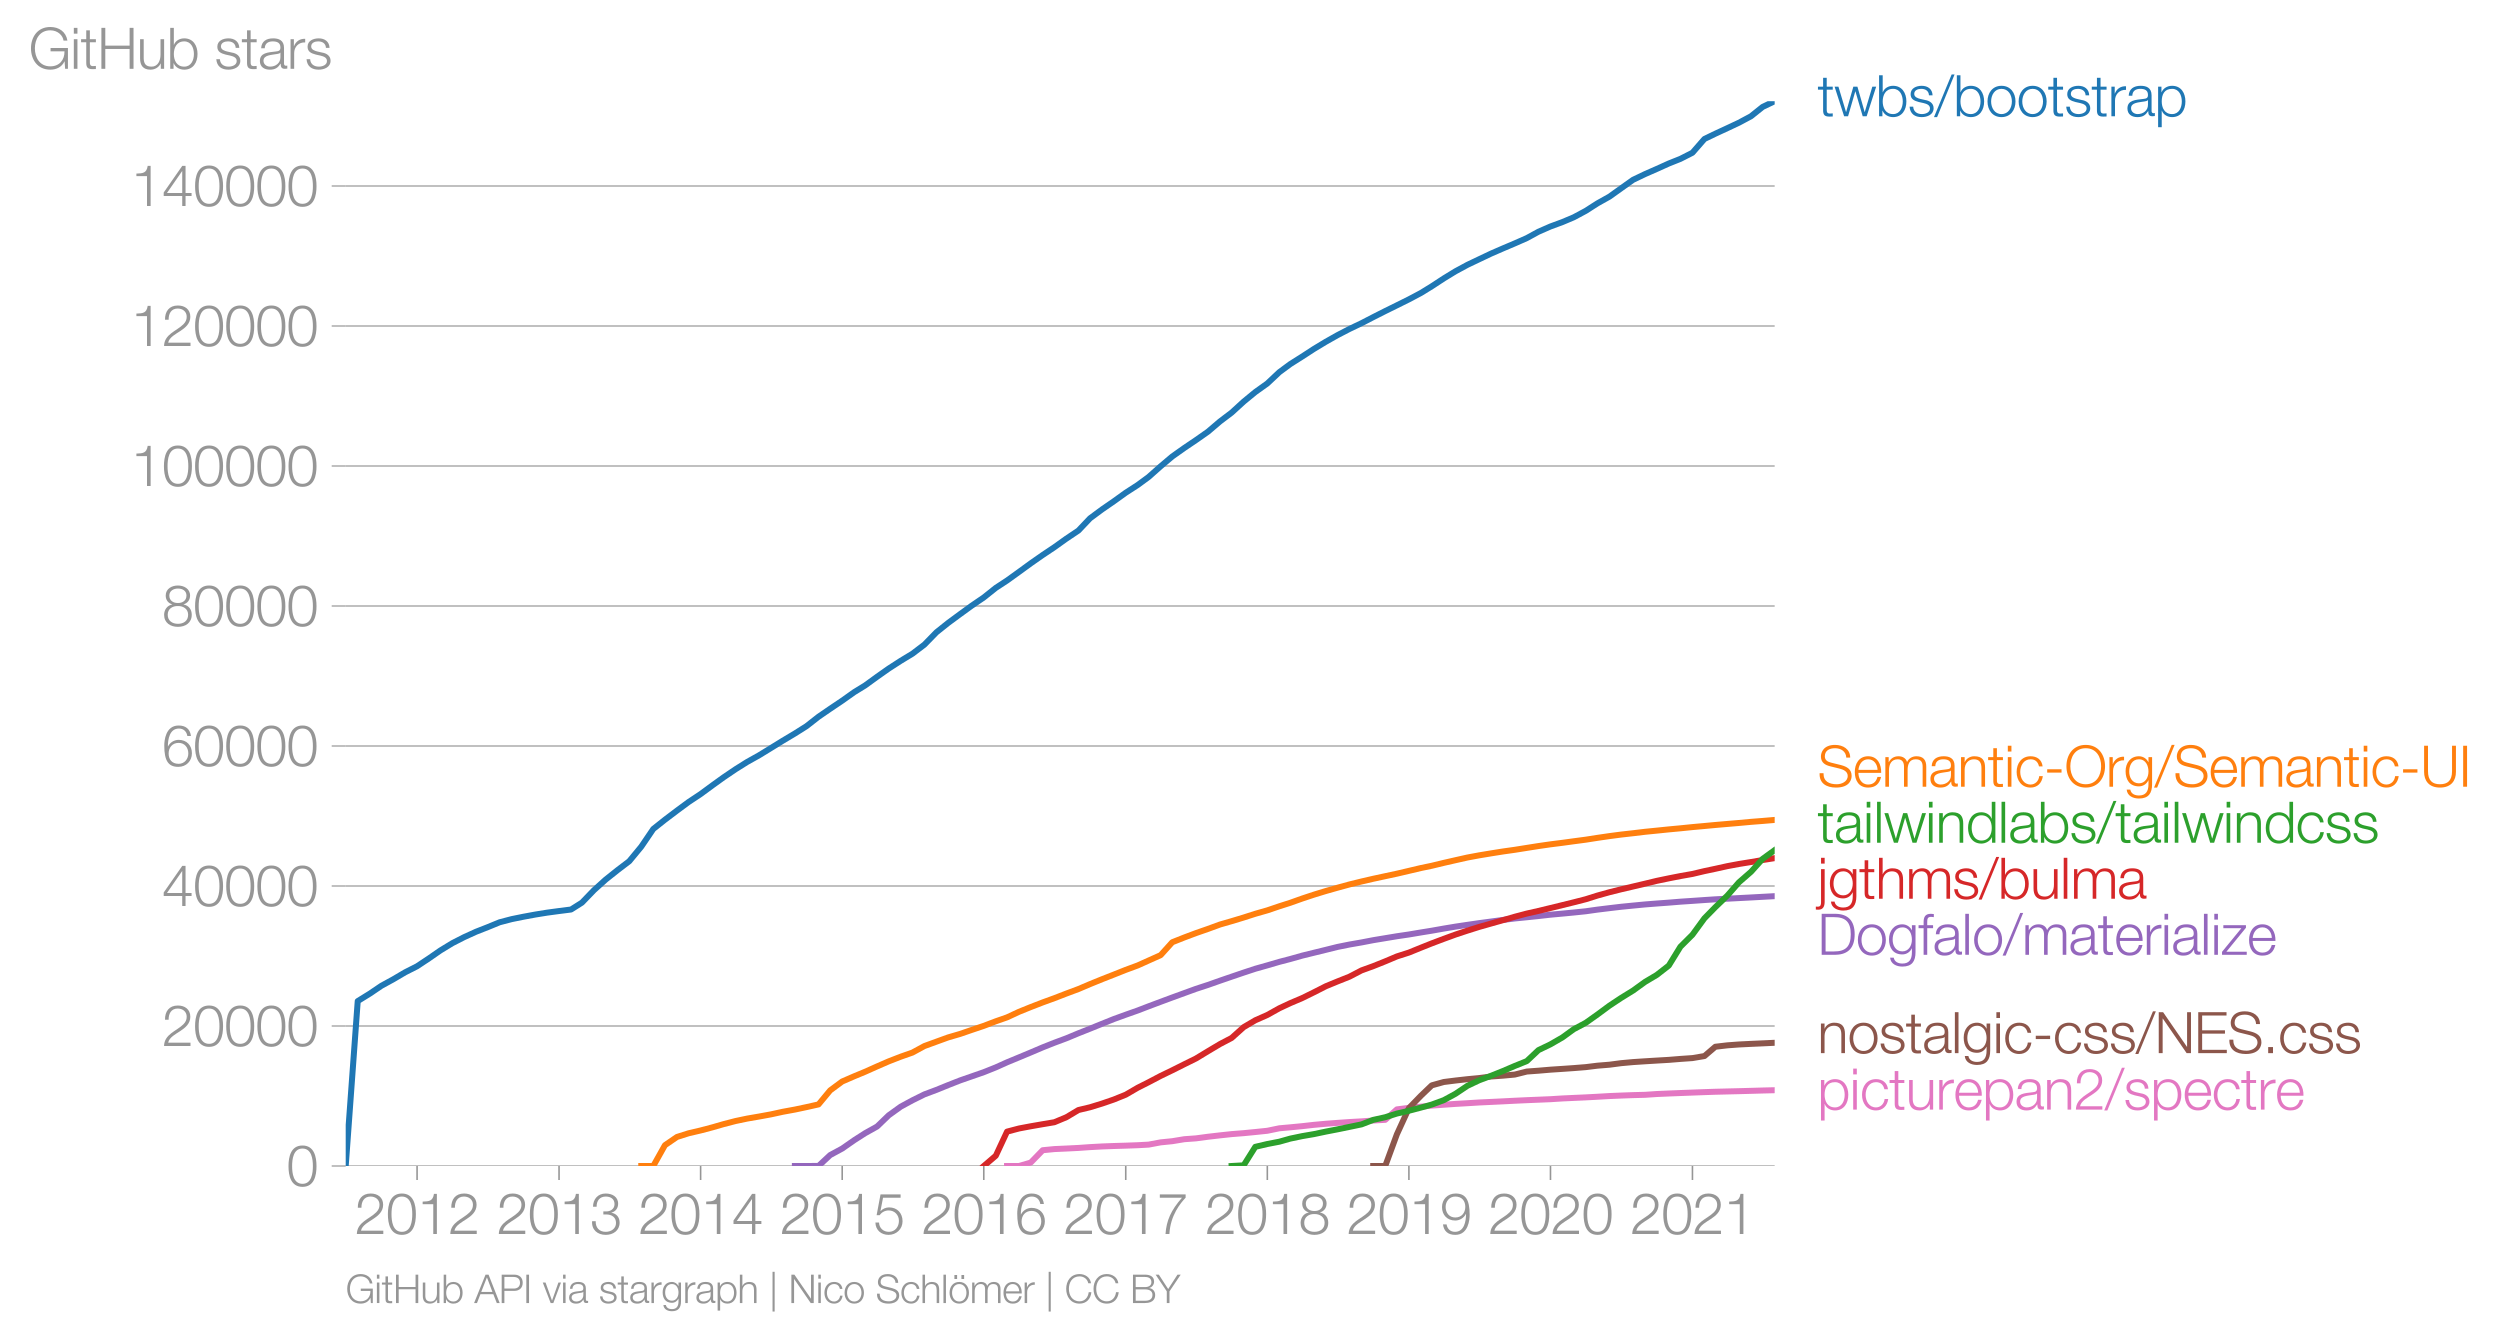 <svg xmlns:xlink="http://www.w3.org/1999/xlink" width="833.045" height="446.568" viewBox="0 0 624.784 334.926" xmlns="http://www.w3.org/2000/svg"><defs><style>*{stroke-linejoin:round;stroke-linecap:butt}</style></defs><g id="figure_1"><path d="M0 334.926h624.784V0H0v334.926z" style="fill:none" id="patch_1"/><g id="axes_1"><path d="M86.396 291.4h357.12V25.286H86.396V291.4z" style="fill:none" id="patch_2"/><g id="matplotlib.axis_1"><g id="xtick_1"><g id="line2d_1"><defs><path id="mfe55d48322" d="M0 0v3.5" style="stroke:#969696;stroke-width:.4"/></defs><use xlink:href="#mfe55d48322" x="104.233" y="291.399" style="fill:#969696;stroke:#969696;stroke-width:.4"/></g><g style="fill:#969696" transform="matrix(.14 0 0 -.14 88.667 308.396)" id="text_1"><defs><path id="HelveticaNeue-Light-32" d="M3181 371H691c109 602 909 999 1344 1293 583 378 1127 845 1127 1594 0 832-608 1260-1389 1260-973 0-1453-665-1434-1587h403c-12 659 276 1248 1012 1248 544 0 1004-333 1004-915 0-358-128-595-371-845C1626 1658 262 1331 230 0h2951v371z" transform="scale(.016)"/><path id="HelveticaNeue-Light-30" d="M1779 4179c1024 0 1159-1190 1159-1965 0-780-135-1971-1159-1971S621 1434 621 2214c0 775 134 1965 1158 1965zm0 339C474 4518 218 3258 218 2208 218 1165 474-96 1779-96c1306 0 1562 1261 1562 2310 0 1044-256 2304-1562 2304z" transform="scale(.016)"/><path id="HelveticaNeue-Light-31" d="M621 3328h1184V0h403v4480h-326c-122-826-557-838-1261-864v-288z" transform="scale(.016)"/></defs><use xlink:href="#HelveticaNeue-Light-32"/><use xlink:href="#HelveticaNeue-Light-30" x="55.6"/><use xlink:href="#HelveticaNeue-Light-31" x="111.2"/><use xlink:href="#HelveticaNeue-Light-32" x="166.8"/></g></g><g id="xtick_2"><use xlink:href="#mfe55d48322" x="139.712" y="291.399" style="fill:#969696;stroke:#969696;stroke-width:.4" id="line2d_2"/><g style="fill:#969696" transform="matrix(.14 0 0 -.14 124.146 308.396)" id="text_2"><defs><path id="HelveticaNeue-Light-33" d="M211 1427C147 467 813-96 1741-96c825 0 1542 486 1542 1363 0 589-339 1011-921 1107v13c480 115 755 506 755 992 0 794-685 1139-1389 1139-870 0-1408-627-1414-1472h403c-13 666 345 1133 1017 1133 538 0 980-256 980-845 0-563-493-819-909-812h-339v-340h339c595 0 1075-313 1075-947 0-640-557-992-1146-992-723 0-1145 474-1120 1184H211z" transform="scale(.016)"/></defs><use xlink:href="#HelveticaNeue-Light-32"/><use xlink:href="#HelveticaNeue-Light-30" x="55.6"/><use xlink:href="#HelveticaNeue-Light-31" x="111.2"/><use xlink:href="#HelveticaNeue-Light-33" x="166.8"/></g></g><g id="xtick_3"><use xlink:href="#mfe55d48322" x="175.095" y="291.399" style="fill:#969696;stroke:#969696;stroke-width:.4" id="line2d_3"/><g style="fill:#969696" transform="matrix(.14 0 0 -.14 159.528 308.396)" id="text_3"><defs><path id="HelveticaNeue-Light-34" d="M192 1114h2067V0h371v1114h672v339h-672v3027h-364L192 1504v-390zm365 339 1689 2438h13V1453H557z" transform="scale(.016)"/></defs><use xlink:href="#HelveticaNeue-Light-32"/><use xlink:href="#HelveticaNeue-Light-30" x="55.6"/><use xlink:href="#HelveticaNeue-Light-31" x="111.2"/><use xlink:href="#HelveticaNeue-Light-34" x="166.8"/></g></g><g id="xtick_4"><use xlink:href="#mfe55d48322" x="210.477" y="291.399" style="fill:#969696;stroke:#969696;stroke-width:.4" id="line2d_4"/><g style="fill:#969696" transform="matrix(.14 0 0 -.14 194.91 308.396)" id="text_4"><defs><path id="HelveticaNeue-Light-35" d="M230 1280C250 429 870-96 1702-96c858 0 1556 640 1556 1517 0 902-583 1549-1504 1549-346 0-724-154-948-416l-12 12 288 1485h1958v371H800L365 2099h345c218 339 602 531 999 531 665 0 1145-505 1145-1164 0-653-428-1223-1120-1223-614 0-1081 416-1100 1037H230z" transform="scale(.016)"/></defs><use xlink:href="#HelveticaNeue-Light-32"/><use xlink:href="#HelveticaNeue-Light-30" x="55.6"/><use xlink:href="#HelveticaNeue-Light-31" x="111.2"/><use xlink:href="#HelveticaNeue-Light-35" x="166.8"/></g></g><g id="xtick_5"><use xlink:href="#mfe55d48322" x="245.859" y="291.399" style="fill:#969696;stroke:#969696;stroke-width:.4" id="line2d_5"/><g style="fill:#969696" transform="matrix(.14 0 0 -.14 230.293 308.396)" id="text_5"><defs><path id="HelveticaNeue-Light-36" d="M1856 2579c685 0 1082-531 1082-1184 0-621-436-1152-1076-1152-780 0-1120 519-1120 1152 0 659 410 1184 1114 1184zm1376 768c-96 781-589 1171-1376 1171-1466 0-1600-1702-1600-2233C256 538 736-96 1824-96c883 0 1517 646 1517 1517 0 877-583 1497-1479 1497-505 0-979-300-1190-742h-13c0 813 192 2003 1235 2003 519 0 864-339 935-832h403z" transform="scale(.016)"/></defs><use xlink:href="#HelveticaNeue-Light-32"/><use xlink:href="#HelveticaNeue-Light-30" x="55.6"/><use xlink:href="#HelveticaNeue-Light-31" x="111.2"/><use xlink:href="#HelveticaNeue-Light-36" x="166.8"/></g></g><g id="xtick_6"><use xlink:href="#mfe55d48322" x="281.339" y="291.399" style="fill:#969696;stroke:#969696;stroke-width:.4" id="line2d_6"/><g style="fill:#969696" transform="matrix(.14 0 0 -.14 265.773 308.396)" id="text_6"><defs><path id="HelveticaNeue-Light-37" d="M326 4051h2477C1562 2637 1069 1517 960 0h435c103 2086 1255 3469 1811 4051v371H326v-371z" transform="scale(.016)"/></defs><use xlink:href="#HelveticaNeue-Light-32"/><use xlink:href="#HelveticaNeue-Light-30" x="55.6"/><use xlink:href="#HelveticaNeue-Light-31" x="111.2"/><use xlink:href="#HelveticaNeue-Light-37" x="166.8"/></g></g><g id="xtick_7"><use xlink:href="#mfe55d48322" x="316.721" y="291.399" style="fill:#969696;stroke:#969696;stroke-width:.4" id="line2d_7"/><g style="fill:#969696" transform="matrix(.14 0 0 -.14 301.155 308.396)" id="text_7"><defs><path id="HelveticaNeue-Light-38" d="M1779 243c-627 0-1139 339-1139 1011 0 660 525 986 1139 973 602 13 1139-326 1139-973 0-684-512-1011-1139-1011zm1357 3155c0 768-698 1120-1363 1120-659 0-1357-352-1357-1120 0-492 262-844 730-985v-13c-551-102-896-563-909-1146C237 352 941-96 1779-96c839 0 1543 448 1543 1350 0 602-340 1031-916 1146v13c455 134 730 499 730 985zm-1357-832c-473-12-960 231-960 832 0 512 467 781 960 781 538 0 954-269 954-781 0-576-461-844-954-832z" transform="scale(.016)"/></defs><use xlink:href="#HelveticaNeue-Light-32"/><use xlink:href="#HelveticaNeue-Light-30" x="55.6"/><use xlink:href="#HelveticaNeue-Light-31" x="111.2"/><use xlink:href="#HelveticaNeue-Light-38" x="166.8"/></g></g><g id="xtick_8"><use xlink:href="#mfe55d48322" x="352.104" y="291.399" style="fill:#969696;stroke:#969696;stroke-width:.4" id="line2d_8"/><g style="fill:#969696" transform="matrix(.14 0 0 -.14 336.537 308.396)" id="text_8"><defs><path id="HelveticaNeue-Light-39" d="M1702 1843c-684 0-1081 531-1081 1184 0 621 435 1152 1075 1152 781 0 1120-518 1120-1152 0-659-410-1184-1114-1184zM326 1075C422 294 915-96 1702-96c1466 0 1600 1702 1600 2234 0 1747-480 2380-1568 2380-883 0-1516-646-1516-1516 0-877 582-1498 1478-1498 506 0 979 301 1190 742h13c0-812-192-2003-1235-2003-518 0-864 339-934 832H326z" transform="scale(.016)"/></defs><use xlink:href="#HelveticaNeue-Light-32"/><use xlink:href="#HelveticaNeue-Light-30" x="55.6"/><use xlink:href="#HelveticaNeue-Light-31" x="111.2"/><use xlink:href="#HelveticaNeue-Light-39" x="166.8"/></g></g><g id="xtick_9"><use xlink:href="#mfe55d48322" x="387.486" y="291.399" style="fill:#969696;stroke:#969696;stroke-width:.4" id="line2d_9"/><g style="fill:#969696" transform="matrix(.14 0 0 -.14 371.92 308.396)" id="text_9"><use xlink:href="#HelveticaNeue-Light-32"/><use xlink:href="#HelveticaNeue-Light-30" x="55.6"/><use xlink:href="#HelveticaNeue-Light-32" x="111.2"/><use xlink:href="#HelveticaNeue-Light-30" x="166.8"/></g></g><g id="xtick_10"><use xlink:href="#mfe55d48322" x="422.965" y="291.399" style="fill:#969696;stroke:#969696;stroke-width:.4" id="line2d_10"/><g style="fill:#969696" transform="matrix(.14 0 0 -.14 407.4 308.396)" id="text_10"><use xlink:href="#HelveticaNeue-Light-32"/><use xlink:href="#HelveticaNeue-Light-30" x="55.6"/><use xlink:href="#HelveticaNeue-Light-32" x="111.2"/><use xlink:href="#HelveticaNeue-Light-31" x="166.8"/></g></g></g><g id="matplotlib.axis_2"><g id="ytick_1"><path d="M86.396 291.4h357.12" clip-path="url(#pde6fb191e5)" style="fill:none;stroke:#969696;stroke-width:.3;stroke-linecap:square" id="line2d_11"/><g id="line2d_12"><defs><path id="m50ca66062c" d="M0 0h-3.5" style="stroke:#969696;stroke-width:.3"/></defs><use xlink:href="#m50ca66062c" x="86.396" y="291.399" style="fill:#969696;stroke:#969696;stroke-width:.3"/></g><use xlink:href="#HelveticaNeue-Light-30" style="fill:#969696" transform="matrix(.14 0 0 -.14 71.613 296.397)" id="text_11"/></g><g id="ytick_2"><path d="M86.396 256.41h357.12" clip-path="url(#pde6fb191e5)" style="fill:none;stroke:#969696;stroke-width:.3;stroke-linecap:square" id="line2d_13"/><use xlink:href="#m50ca66062c" x="86.396" y="256.411" style="fill:#969696;stroke:#969696;stroke-width:.3" id="line2d_14"/><g style="fill:#969696" transform="matrix(.14 0 0 -.14 40.48 261.41)" id="text_12"><use xlink:href="#HelveticaNeue-Light-32"/><use xlink:href="#HelveticaNeue-Light-30" x="55.6"/><use xlink:href="#HelveticaNeue-Light-30" x="111.2"/><use xlink:href="#HelveticaNeue-Light-30" x="166.8"/><use xlink:href="#HelveticaNeue-Light-30" x="222.4"/></g></g><g id="ytick_3"><path d="M86.396 221.423h357.12" clip-path="url(#pde6fb191e5)" style="fill:none;stroke:#969696;stroke-width:.3;stroke-linecap:square" id="line2d_15"/><use xlink:href="#m50ca66062c" x="86.396" y="221.423" style="fill:#969696;stroke:#969696;stroke-width:.3" id="line2d_16"/><g style="fill:#969696" transform="matrix(.14 0 0 -.14 40.48 226.421)" id="text_13"><use xlink:href="#HelveticaNeue-Light-34"/><use xlink:href="#HelveticaNeue-Light-30" x="55.6"/><use xlink:href="#HelveticaNeue-Light-30" x="111.2"/><use xlink:href="#HelveticaNeue-Light-30" x="166.8"/><use xlink:href="#HelveticaNeue-Light-30" x="222.4"/></g></g><g id="ytick_4"><path d="M86.396 186.434h357.12" clip-path="url(#pde6fb191e5)" style="fill:none;stroke:#969696;stroke-width:.3;stroke-linecap:square" id="line2d_17"/><use xlink:href="#m50ca66062c" x="86.396" y="186.434" style="fill:#969696;stroke:#969696;stroke-width:.3" id="line2d_18"/><g style="fill:#969696" transform="matrix(.14 0 0 -.14 40.48 191.433)" id="text_14"><use xlink:href="#HelveticaNeue-Light-36"/><use xlink:href="#HelveticaNeue-Light-30" x="55.6"/><use xlink:href="#HelveticaNeue-Light-30" x="111.2"/><use xlink:href="#HelveticaNeue-Light-30" x="166.8"/><use xlink:href="#HelveticaNeue-Light-30" x="222.4"/></g></g><g id="ytick_5"><path d="M86.396 151.446h357.12" clip-path="url(#pde6fb191e5)" style="fill:none;stroke:#969696;stroke-width:.3;stroke-linecap:square" id="line2d_19"/><use xlink:href="#m50ca66062c" x="86.396" y="151.446" style="fill:#969696;stroke:#969696;stroke-width:.3" id="line2d_20"/><g style="fill:#969696" transform="matrix(.14 0 0 -.14 40.48 156.444)" id="text_15"><use xlink:href="#HelveticaNeue-Light-38"/><use xlink:href="#HelveticaNeue-Light-30" x="55.6"/><use xlink:href="#HelveticaNeue-Light-30" x="111.2"/><use xlink:href="#HelveticaNeue-Light-30" x="166.8"/><use xlink:href="#HelveticaNeue-Light-30" x="222.4"/></g></g><g id="ytick_6"><path d="M86.396 116.458h357.12" clip-path="url(#pde6fb191e5)" style="fill:none;stroke:#969696;stroke-width:.3;stroke-linecap:square" id="line2d_21"/><use xlink:href="#m50ca66062c" x="86.396" y="116.458" style="fill:#969696;stroke:#969696;stroke-width:.3" id="line2d_22"/><g style="fill:#969696" transform="matrix(.14 0 0 -.14 32.697 121.456)" id="text_16"><use xlink:href="#HelveticaNeue-Light-31"/><use xlink:href="#HelveticaNeue-Light-30" x="55.6"/><use xlink:href="#HelveticaNeue-Light-30" x="111.2"/><use xlink:href="#HelveticaNeue-Light-30" x="166.8"/><use xlink:href="#HelveticaNeue-Light-30" x="222.4"/><use xlink:href="#HelveticaNeue-Light-30" x="278"/></g></g><g id="ytick_7"><path d="M86.396 81.47h357.12" clip-path="url(#pde6fb191e5)" style="fill:none;stroke:#969696;stroke-width:.3;stroke-linecap:square" id="line2d_23"/><use xlink:href="#m50ca66062c" x="86.396" y="81.469" style="fill:#969696;stroke:#969696;stroke-width:.3" id="line2d_24"/><g style="fill:#969696" transform="matrix(.14 0 0 -.14 32.697 86.468)" id="text_17"><use xlink:href="#HelveticaNeue-Light-31"/><use xlink:href="#HelveticaNeue-Light-32" x="55.6"/><use xlink:href="#HelveticaNeue-Light-30" x="111.2"/><use xlink:href="#HelveticaNeue-Light-30" x="166.8"/><use xlink:href="#HelveticaNeue-Light-30" x="222.4"/><use xlink:href="#HelveticaNeue-Light-30" x="278"/></g></g><g id="ytick_8"><path d="M86.396 46.481h357.12" clip-path="url(#pde6fb191e5)" style="fill:none;stroke:#969696;stroke-width:.3;stroke-linecap:square" id="line2d_25"/><use xlink:href="#m50ca66062c" x="86.396" y="46.481" style="fill:#969696;stroke:#969696;stroke-width:.3" id="line2d_26"/><g style="fill:#969696" transform="matrix(.14 0 0 -.14 32.697 51.48)" id="text_18"><use xlink:href="#HelveticaNeue-Light-31"/><use xlink:href="#HelveticaNeue-Light-34" x="55.6"/><use xlink:href="#HelveticaNeue-Light-30" x="111.2"/><use xlink:href="#HelveticaNeue-Light-30" x="166.8"/><use xlink:href="#HelveticaNeue-Light-30" x="222.4"/><use xlink:href="#HelveticaNeue-Light-30" x="278"/></g></g><g style="fill:#969696" transform="matrix(.14 0 0 -.14 7.2 17.197)" id="text_19"><defs><path id="HelveticaNeue-Light-47" d="M4365 2323H2426v-371h1555c19-966-570-1677-1581-1677-1210 0-1722 1011-1722 2010 0 998 512 2009 1722 2009 870 0 1414-620 1472-1145h435c-166 998-947 1517-1907 1517-1440 0-2157-1133-2157-2381S960-96 2400-96c659 0 1274 275 1581 928h13l57-832h314v2323z" transform="scale(.016)"/><path id="HelveticaNeue-Light-69" d="M390 0h404v3302H390V0zm0 3923h404v647H390v-647z" transform="scale(.016)"/><path id="HelveticaNeue-Light-74" d="M1024 4294H621v-992H45v-339h576V704c-7-563 179-742 717-742 121 0 236 12 358 12v346c-115-13-230-19-346-19-288 19-326 173-326 435v2227h672v339h-672v992z" transform="scale(.016)"/><path id="HelveticaNeue-Light-48" d="M461 0h435v2214h2714V0h435v4570h-435V2586H896v1984H461V0z" transform="scale(.016)"/><path id="HelveticaNeue-Light-75" d="M3059 3302h-403V1568c0-672-301-1325-992-1325-640 0-864 314-883 909v2150H378V1158C378 390 704-96 1536-96c493 0 928 250 1139 691h13V0h371v3302z" transform="scale(.016)"/><path id="HelveticaNeue-Light-62" d="M3027 1651c0-685-313-1408-1081-1408-858 0-1159 723-1159 1408s301 1408 1159 1408c768 0 1081-723 1081-1408zM384 0h371v627h13C954 179 1414-96 1946-96c1004 0 1484 813 1484 1747 0 935-480 1747-1484 1747-493 0-973-249-1146-723h-13v1895H384V0z" transform="scale(.016)"/><path id="HelveticaNeue-Light-73" d="M2765 2336c-26 717-551 1062-1210 1062-582 0-1241-256-1241-928 0-563 396-742 921-883l519-115c364-90 723-218 723-602 0-460-525-627-903-627-537 0-940 282-972 826H198C262 262 787-96 1555-96c615 0 1325 275 1325 992 0 576-480 845-941 915l-537 122c-276 70-685 198-685 557 0 428 422 569 781 569 460 0 844-224 864-723h403z" transform="scale(.016)"/><path id="HelveticaNeue-Light-61" d="M2496 1280c6-646-538-1037-1152-1037-378 0-736 250-736 653 0 646 851 640 1536 762 109 19 288 51 339 147h13v-525zM749 2291c13 538 384 768 883 768 474 0 864-134 864-678 0-365-186-410-518-448-871-103-1773-135-1773-1063 0-665 499-966 1107-966 634 0 922 243 1203 672h13c0-346 64-576 474-576 108 0 172 6 262 26v339c-32-13-83-26-128-26-160 0-237 90-237 243v1754c0 883-633 1062-1216 1062-755 0-1299-332-1337-1107h403z" transform="scale(.016)"/><path id="HelveticaNeue-Light-72" d="M384 0h403v1760c0 685 499 1222 1229 1184v403c-595 26-1043-288-1248-819h-13v774H384V0z" transform="scale(.016)"/></defs><use xlink:href="#HelveticaNeue-Light-47"/><use xlink:href="#HelveticaNeue-Light-69" x="74.1"/><use xlink:href="#HelveticaNeue-Light-74" x="92.6"/><use xlink:href="#HelveticaNeue-Light-48" x="122.2"/><use xlink:href="#HelveticaNeue-Light-75" x="192.6"/><use xlink:href="#HelveticaNeue-Light-62" x="246.3"/><use xlink:href="#HelveticaNeue-Light-20" x="303.7"/><use xlink:href="#HelveticaNeue-Light-73" x="331.5"/><use xlink:href="#HelveticaNeue-Light-74" x="379.6"/><use xlink:href="#HelveticaNeue-Light-61" x="409.2"/><use xlink:href="#HelveticaNeue-Light-72" x="461.1"/><use xlink:href="#HelveticaNeue-Light-73" x="492.6"/></g></g><path d="m251.676 291.4 3.005-.003 2.908-.852 3.005-3.09 2.908-.286 3.005-.135 3.005-.15 2.908-.205 3.006-.166 2.908-.109 3.005-.09 3.005-.11 2.714-.148 3.005-.563 2.908-.292 3.005-.497 2.909-.212 3.005-.402 3.005-.348 2.908-.312 3.005-.237 2.908-.284 3.005-.311 3.005-.621 2.715-.242 3.005-.292 2.908-.327 3.005-.273 2.908-.22 3.005-.209 3.005-.17 2.908-.21 3.005-.172 2.909-2.609 3.005-.388 3.005-.297 2.714-.265 3.005-.217 2.908-.206 3.005-.175 2.908-.18 3.005-.142 3.006-.145 2.908-.15 3.005-.14 2.908-.12 3.005-.125 3.005-.188 2.811-.132 3.005-.135 2.909-.156 3.005-.175 2.908-.122 3.005-.11 3.005-.077 2.908-.198 3.005-.13 2.908-.117 3.005-.114 3.005-.113 2.715-.091 3.005-.075 2.908-.07 3.005-.083 2.908-.084 3.005-.073" clip-path="url(#pde6fb191e5)" style="fill:none;stroke:#e377c2;stroke-width:1.5;stroke-linecap:square" id="line2d_27"/><path d="m343.185 291.4 3.005-.003 2.909-7.914 3.005-6.552 3.005-3.09 2.714-2.599 3.005-.836 2.908-.366 3.005-.339 2.908-.275 3.005-.393 3.006-.217 2.908-.268 3.005-.754 2.908-.213 3.005-.257 3.005-.198 2.811-.196 3.005-.241 2.909-.36 3.005-.244 2.908-.383 3.005-.275 3.005-.196 2.908-.18 3.005-.175 2.908-.236 3.005-.21 3.005-.509 2.715-2.325 3.005-.352 2.908-.218 3.005-.147 2.908-.13 3.005-.143" clip-path="url(#pde6fb191e5)" style="fill:none;stroke:#8c564b;stroke-width:1.5;stroke-linecap:square" id="line2d_28"/><path d="m198.65 291.4 2.909-.003 3.005-.015 2.908-2.716 3.005-1.625 3.005-2.094 2.714-1.739 3.005-1.68 2.909-2.805 3.005-2.16 2.908-1.577 3.005-1.489 3.005-1.125 2.908-1.184 3.005-1.179 2.908-1.011 3.005-1.046 3.006-1.202 2.81-1.263 3.006-1.246 2.908-1.212 3.005-1.28 2.908-1.152 3.005-1.118 3.005-1.252 2.908-1.155 3.006-1.22 2.908-1.17 3.005-1.091 3.005-1.062 2.714-1.043 3.005-1.126 2.908-1.08 3.005-1.093 2.909-1.059 3.005-.983 3.005-1.06 2.908-1 3.005-1.022 2.908-.959 3.005-.847 3.005-.88 2.715-.706 3.005-.85 2.908-.714 3.005-.735 2.908-.724 3.005-.604 3.005-.521 2.908-.56 3.005-.499 2.909-.482 3.005-.443 3.005-.507 2.714-.438 3.005-.533 2.908-.483 3.005-.451 2.908-.422 3.005-.406 3.006-.404 2.908-.36 3.005-.301 2.908-.305 3.005-.337 3.005-.275 2.811-.268 3.005-.311 2.909-.411 3.005-.368 2.908-.344 3.005-.298 3.005-.288 2.908-.228 3.005-.222 2.908-.238 3.005-.201 3.005-.21 2.715-.178 3.005-.158 2.908-.152 3.005-.156 2.908-.16 3.005-.165" clip-path="url(#pde6fb191e5)" style="fill:none;stroke:#9467bd;stroke-width:1.5;stroke-linecap:square" id="line2d_29"/><g style="fill:#1f77b4" transform="matrix(.14 0 0 -.14 454.23 29.054)" id="text_20"><defs><path id="HelveticaNeue-Light-77" d="M1114 0h441l807 2778h12L3187 0h442l1062 3302h-429L3418 474h-13l-807 2828h-454L1338 474h-13L480 3302H51L1114 0z" transform="scale(.016)"/><path id="HelveticaNeue-Light-2f" d="m262-96 1952 4762h-326L-83-96h345z" transform="scale(.016)"/><path id="HelveticaNeue-Light-6f" d="M1779 3398c-1011 0-1561-800-1561-1747S768-96 1779-96s1562 800 1562 1747-551 1747-1562 1747zm0-339c775 0 1159-704 1159-1408S2554 243 1779 243c-774 0-1158 704-1158 1408s384 1408 1158 1408z" transform="scale(.016)"/><path id="HelveticaNeue-Light-70" d="M3027 1651c0-685-313-1408-1081-1408-858 0-1159 723-1159 1408 0 749 269 1408 1159 1408 768 0 1081-723 1081-1408zM384-1222h403V627h13C973 154 1453-96 1946-96c1004 0 1484 813 1484 1747 0 935-480 1747-1484 1747-532 0-992-275-1178-723h-13v627H384v-4524z" transform="scale(.016)"/></defs><use xlink:href="#HelveticaNeue-Light-74"/><use xlink:href="#HelveticaNeue-Light-77" x="29.6"/><use xlink:href="#HelveticaNeue-Light-62" x="103.7"/><use xlink:href="#HelveticaNeue-Light-73" x="161.1"/><use xlink:href="#HelveticaNeue-Light-2f" x="209.2"/><use xlink:href="#HelveticaNeue-Light-62" x="242.5"/><use xlink:href="#HelveticaNeue-Light-6f" x="299.9"/><use xlink:href="#HelveticaNeue-Light-6f" x="355.5"/><use xlink:href="#HelveticaNeue-Light-74" x="411.1"/><use xlink:href="#HelveticaNeue-Light-73" x="440.7"/><use xlink:href="#HelveticaNeue-Light-74" x="488.8"/><use xlink:href="#HelveticaNeue-Light-72" x="518.4"/><use xlink:href="#HelveticaNeue-Light-61" x="549.9"/><use xlink:href="#HelveticaNeue-Light-70" x="601.8"/></g><g style="fill:#ff7f0e" transform="matrix(.14 0 0 -.14 454.23 196.61)" id="text_21"><defs><path id="HelveticaNeue-Light-53" d="M230 1504C179 390 973-96 2054-96c1620 0 1748 992 1748 1306 0 748-538 1030-1184 1203l-1114 275c-371 90-691 269-691 698 0 678 550 908 1145 908 647 0 1223-352 1248-1049h436c6 934-788 1421-1690 1421-1286 0-1574-839-1574-1287 0-710 492-966 1030-1101l1018-249c422-103 940-307 940-826 0-665-729-928-1209-928-832 0-1511 288-1491 1229H230z" transform="scale(.016)"/><path id="HelveticaNeue-Light-65" d="M3162 1542c32 928-391 1856-1453 1856-1050 0-1491-876-1491-1747C218 710 659-96 1709-96c832 0 1267 435 1440 1184h-403c-128-499-448-845-1037-845-775 0-1082 711-1088 1299h2541zM621 1882c64 601 429 1177 1088 1177 653 0 1030-569 1049-1177H621z" transform="scale(.016)"/><path id="HelveticaNeue-Light-6d" d="M384 0h403v1843c7 691 288 1216 986 1216 512 0 697-371 691-819V0h403v1869c0 614 199 1190 896 1190 576 0 781-294 781-838V0h403v2240c0 781-371 1158-1094 1158-435 0-851-211-1050-646-121 435-512 646-947 646-525 0-870-256-1082-652h-19v556H384V0z" transform="scale(.016)"/><path id="HelveticaNeue-Light-6e" d="M378 0h403v1926c13 647 397 1133 1037 1133 652 0 838-429 838-998V0h403v2125c0 787-281 1273-1209 1273-468 0-909-268-1056-665h-13v569H378V0z" transform="scale(.016)"/><path id="HelveticaNeue-Light-63" d="M3117 2266c-90 755-634 1132-1338 1132-1011 0-1561-800-1561-1747S768-96 1779-96c736 0 1255 486 1363 1280h-403c-51-550-461-941-960-941-774 0-1158 704-1158 1408s384 1408 1158 1408c525 0 826-301 935-793h403z" transform="scale(.016)"/><path id="HelveticaNeue-Light-2d" d="M1984 1574v372H384v-372h1600z" transform="scale(.016)"/><path id="HelveticaNeue-Light-4f" d="M218 2285C218 1037 934-96 2374-96c1434 0 2151 1133 2151 2381s-717 2381-2151 2381C934 4666 218 3533 218 2285zm435 0c0 998 512 2009 1721 2009 1204 0 1716-1011 1716-2009 0-999-512-2010-1716-2010-1209 0-1721 1011-1721 2010z" transform="scale(.016)"/><path id="HelveticaNeue-Light-67" d="M1709 378c-743 0-1088 646-1088 1312 0 684 320 1369 1088 1369 761 0 1062-723 1062-1369 0-672-365-1312-1062-1312zm1465 2924h-403v-569h-13c-160 365-569 665-1049 665-954 0-1491-755-1491-1664C218 794 653 38 1709 38c473 0 864 276 1049 679h13V269c0-807-320-1248-1062-1248-448 0-877 173-967 659H339c58-704 711-998 1370-998 1081 0 1459 601 1465 1587v3033z" transform="scale(.016)"/><path id="HelveticaNeue-Light-55" d="M416 1645C416 704 922-96 2189-96c1273 0 1779 800 1779 1741v2925h-435V1741c6-1063-499-1466-1344-1466-839 0-1344 403-1338 1466v2829H416V1645z" transform="scale(.016)"/><path id="HelveticaNeue-Light-49" d="M493 0h435v4570H493V0z" transform="scale(.016)"/></defs><use xlink:href="#HelveticaNeue-Light-53"/><use xlink:href="#HelveticaNeue-Light-65" x="63"/><use xlink:href="#HelveticaNeue-Light-6d" x="114.9"/><use xlink:href="#HelveticaNeue-Light-61" x="198.2"/><use xlink:href="#HelveticaNeue-Light-6e" x="250.1"/><use xlink:href="#HelveticaNeue-Light-74" x="303.8"/><use xlink:href="#HelveticaNeue-Light-69" x="333.4"/><use xlink:href="#HelveticaNeue-Light-63" x="351.9"/><use xlink:href="#HelveticaNeue-Light-2d" x="403.8"/><use xlink:href="#HelveticaNeue-Light-4f" x="440.8"/><use xlink:href="#HelveticaNeue-Light-72" x="514.9"/><use xlink:href="#HelveticaNeue-Light-67" x="546.4"/><use xlink:href="#HelveticaNeue-Light-2f" x="602"/><use xlink:href="#HelveticaNeue-Light-53" x="635.3"/><use xlink:href="#HelveticaNeue-Light-65" x="698.3"/><use xlink:href="#HelveticaNeue-Light-6d" x="750.2"/><use xlink:href="#HelveticaNeue-Light-61" x="833.5"/><use xlink:href="#HelveticaNeue-Light-6e" x="885.4"/><use xlink:href="#HelveticaNeue-Light-74" x="939.1"/><use xlink:href="#HelveticaNeue-Light-69" x="968.7"/><use xlink:href="#HelveticaNeue-Light-63" x="987.2"/><use xlink:href="#HelveticaNeue-Light-2d" x="1039.1"/><use xlink:href="#HelveticaNeue-Light-55" x="1076.1"/><use xlink:href="#HelveticaNeue-Light-49" x="1144.6"/></g><g style="fill:#2ca02c" transform="matrix(.14 0 0 -.14 454.23 210.61)" id="text_22"><defs><path id="HelveticaNeue-Light-6c" d="M390 0h404v4570H390V0z" transform="scale(.016)"/><path id="HelveticaNeue-Light-64" d="M646 1651c0 685 314 1408 1082 1408 858 0 1158-723 1158-1408S2586 243 1728 243C960 243 646 966 646 1651zm2644 2919h-404V2675h-12c-173 474-653 723-1146 723-1005 0-1485-812-1485-1747C243 717 723-96 1728-96c480 0 1005 294 1178 723h12V0h372v4570z" transform="scale(.016)"/></defs><use xlink:href="#HelveticaNeue-Light-74"/><use xlink:href="#HelveticaNeue-Light-61" x="29.6"/><use xlink:href="#HelveticaNeue-Light-69" x="81.5"/><use xlink:href="#HelveticaNeue-Light-6c" x="100"/><use xlink:href="#HelveticaNeue-Light-77" x="118.5"/><use xlink:href="#HelveticaNeue-Light-69" x="192.6"/><use xlink:href="#HelveticaNeue-Light-6e" x="211.1"/><use xlink:href="#HelveticaNeue-Light-64" x="264.8"/><use xlink:href="#HelveticaNeue-Light-6c" x="322.2"/><use xlink:href="#HelveticaNeue-Light-61" x="340.7"/><use xlink:href="#HelveticaNeue-Light-62" x="392.6"/><use xlink:href="#HelveticaNeue-Light-73" x="450"/><use xlink:href="#HelveticaNeue-Light-2f" x="498.1"/><use xlink:href="#HelveticaNeue-Light-74" x="531.4"/><use xlink:href="#HelveticaNeue-Light-61" x="561"/><use xlink:href="#HelveticaNeue-Light-69" x="612.9"/><use xlink:href="#HelveticaNeue-Light-6c" x="631.4"/><use xlink:href="#HelveticaNeue-Light-77" x="649.9"/><use xlink:href="#HelveticaNeue-Light-69" x="724"/><use xlink:href="#HelveticaNeue-Light-6e" x="742.5"/><use xlink:href="#HelveticaNeue-Light-64" x="796.2"/><use xlink:href="#HelveticaNeue-Light-63" x="853.6"/><use xlink:href="#HelveticaNeue-Light-73" x="905.5"/><use xlink:href="#HelveticaNeue-Light-73" x="953.6"/></g><g style="fill:#d62728" transform="matrix(.14 0 0 -.14 454.23 224.61)" id="text_23"><defs><path id="HelveticaNeue-Light-6a" d="M390-403c0-275-51-480-364-480-64-7-154 0-218 6v-333c96 0 186-12 282-12 569 0 704 422 704 915v3609H390V-403zm0 4326h404v647H390v-647z" transform="scale(.016)"/><path id="HelveticaNeue-Light-68" d="M378 0h403v1926c13 647 397 1133 1037 1133 652 0 838-429 838-998V0h403v2125c0 787-281 1273-1209 1273-468 0-909-268-1056-665h-13v1837H378V0z" transform="scale(.016)"/></defs><use xlink:href="#HelveticaNeue-Light-6a"/><use xlink:href="#HelveticaNeue-Light-67" x="18.5"/><use xlink:href="#HelveticaNeue-Light-74" x="74.1"/><use xlink:href="#HelveticaNeue-Light-68" x="103.7"/><use xlink:href="#HelveticaNeue-Light-6d" x="157.4"/><use xlink:href="#HelveticaNeue-Light-73" x="240.7"/><use xlink:href="#HelveticaNeue-Light-2f" x="288.8"/><use xlink:href="#HelveticaNeue-Light-62" x="322.1"/><use xlink:href="#HelveticaNeue-Light-75" x="379.5"/><use xlink:href="#HelveticaNeue-Light-6c" x="433.2"/><use xlink:href="#HelveticaNeue-Light-6d" x="451.7"/><use xlink:href="#HelveticaNeue-Light-61" x="535"/></g><g style="fill:#9467bd" transform="matrix(.14 0 0 -.14 454.23 238.61)" id="text_24"><defs><path id="HelveticaNeue-Light-44" d="M896 4198h928c1312 7 1882-550 1882-1913S3136 365 1824 371H896v3827zM461 0h1581c1376 32 2099 787 2099 2285 0 1497-723 2253-2099 2285H461V0z" transform="scale(.016)"/><path id="HelveticaNeue-Light-66" d="M1658 3302h-653v288c6 359-7 640 441 640 96 0 186-12 295-32v346c-128 19-224 26-339 26-647 0-807-397-800-967v-301H38v-339h564V0h403v2963h653v339z" transform="scale(.016)"/><path id="HelveticaNeue-Light-7a" d="M2765 3014v288H243v-339h2010L96 326V0h2758v339H582l2183 2675z" transform="scale(.016)"/></defs><use xlink:href="#HelveticaNeue-Light-44"/><use xlink:href="#HelveticaNeue-Light-6f" x="68.5"/><use xlink:href="#HelveticaNeue-Light-67" x="124.1"/><use xlink:href="#HelveticaNeue-Light-66" x="179.7"/><use xlink:href="#HelveticaNeue-Light-61" x="205.6"/><use xlink:href="#HelveticaNeue-Light-6c" x="257.5"/><use xlink:href="#HelveticaNeue-Light-6f" x="276"/><use xlink:href="#HelveticaNeue-Light-2f" x="331.6"/><use xlink:href="#HelveticaNeue-Light-6d" x="364.9"/><use xlink:href="#HelveticaNeue-Light-61" x="448.2"/><use xlink:href="#HelveticaNeue-Light-74" x="500.1"/><use xlink:href="#HelveticaNeue-Light-65" x="529.7"/><use xlink:href="#HelveticaNeue-Light-72" x="581.6"/><use xlink:href="#HelveticaNeue-Light-69" x="613.1"/><use xlink:href="#HelveticaNeue-Light-61" x="631.6"/><use xlink:href="#HelveticaNeue-Light-6c" x="683.5"/><use xlink:href="#HelveticaNeue-Light-69" x="702"/><use xlink:href="#HelveticaNeue-Light-7a" x="720.5"/><use xlink:href="#HelveticaNeue-Light-65" x="766.8"/></g><g style="fill:#8c564b" transform="matrix(.14 0 0 -.14 454.23 263.195)" id="text_25"><defs><path id="HelveticaNeue-Light-4e" d="M454 0h436v3866h12L3565 0h486v4570h-435V704h-13L941 4570H454V0z" transform="scale(.016)"/><path id="HelveticaNeue-Light-45" d="M461 0h3187v371H896v1805h2547v371H896v1651h2720v372H461V0z" transform="scale(.016)"/><path id="HelveticaNeue-Light-2e" d="M1158 0v678H621V0h537z" transform="scale(.016)"/></defs><use xlink:href="#HelveticaNeue-Light-6e"/><use xlink:href="#HelveticaNeue-Light-6f" x="53.7"/><use xlink:href="#HelveticaNeue-Light-73" x="109.3"/><use xlink:href="#HelveticaNeue-Light-74" x="157.4"/><use xlink:href="#HelveticaNeue-Light-61" x="187"/><use xlink:href="#HelveticaNeue-Light-6c" x="238.9"/><use xlink:href="#HelveticaNeue-Light-67" x="257.4"/><use xlink:href="#HelveticaNeue-Light-69" x="313"/><use xlink:href="#HelveticaNeue-Light-63" x="331.5"/><use xlink:href="#HelveticaNeue-Light-2d" x="383.4"/><use xlink:href="#HelveticaNeue-Light-63" x="420.4"/><use xlink:href="#HelveticaNeue-Light-73" x="472.3"/><use xlink:href="#HelveticaNeue-Light-73" x="520.4"/><use xlink:href="#HelveticaNeue-Light-2f" x="568.5"/><use xlink:href="#HelveticaNeue-Light-4e" x="601.8"/><use xlink:href="#HelveticaNeue-Light-45" x="672.2"/><use xlink:href="#HelveticaNeue-Light-53" x="731.5"/><use xlink:href="#HelveticaNeue-Light-2e" x="794.5"/><use xlink:href="#HelveticaNeue-Light-63" x="822.3"/><use xlink:href="#HelveticaNeue-Light-73" x="874.2"/><use xlink:href="#HelveticaNeue-Light-73" x="922.3"/></g><g style="fill:#e377c2" transform="matrix(.14 0 0 -.14 454.23 277.3)" id="text_26"><use xlink:href="#HelveticaNeue-Light-70"/><use xlink:href="#HelveticaNeue-Light-69" x="57.4"/><use xlink:href="#HelveticaNeue-Light-63" x="75.9"/><use xlink:href="#HelveticaNeue-Light-74" x="127.8"/><use xlink:href="#HelveticaNeue-Light-75" x="157.4"/><use xlink:href="#HelveticaNeue-Light-72" x="211.1"/><use xlink:href="#HelveticaNeue-Light-65" x="242.6"/><use xlink:href="#HelveticaNeue-Light-70" x="294.5"/><use xlink:href="#HelveticaNeue-Light-61" x="351.9"/><use xlink:href="#HelveticaNeue-Light-6e" x="403.8"/><use xlink:href="#HelveticaNeue-Light-32" x="457.5"/><use xlink:href="#HelveticaNeue-Light-2f" x="513.1"/><use xlink:href="#HelveticaNeue-Light-73" x="546.4"/><use xlink:href="#HelveticaNeue-Light-70" x="594.5"/><use xlink:href="#HelveticaNeue-Light-65" x="651.9"/><use xlink:href="#HelveticaNeue-Light-63" x="703.8"/><use xlink:href="#HelveticaNeue-Light-74" x="755.7"/><use xlink:href="#HelveticaNeue-Light-72" x="785.3"/><use xlink:href="#HelveticaNeue-Light-65" x="816.8"/></g><g style="fill:#969696" transform="matrix(.097 0 0 -.097 86.396 325.646)" id="text_27"><defs><path id="HelveticaNeue-Light-41" d="M-45 0h467l551 1421h2080L3610 0h467L2285 4570h-487L-45 0zm2067 4134 884-2342H1107l915 2342z" transform="scale(.016)"/><path id="HelveticaNeue-Light-50" d="M461 0h435v1958h1594c819 0 1356 480 1356 1306s-537 1306-1356 1306H461V0zm435 4198h1498c601 0 1017-307 1017-934s-416-934-1017-934H896v1868z" transform="scale(.016)"/><path id="HelveticaNeue-Light-76" d="M1286 0h429l1235 3302h-416L1510 403h-12L461 3302H13L1286 0z" transform="scale(.016)"/><path id="HelveticaNeue-Light-7c" d="M544-1370h339v6400H544v-6400z" transform="scale(.016)"/><path id="HelveticaNeue-Light-f6" d="M1779 3398c-1011 0-1561-800-1561-1747S768-96 1779-96s1562 800 1562 1747-551 1747-1562 1747zm0-339c775 0 1159-704 1159-1408S2554 243 1779 243c-774 0-1158 704-1158 1408s384 1408 1158 1408zm787 813v646h-435v-646h435zm-1132 0v646H998v-646h436z" transform="scale(.016)"/><path id="HelveticaNeue-Light-43" d="M4237 3187c-115 960-973 1479-1837 1479-1440 0-2157-1133-2157-2381S960-96 2400-96c1069 0 1779 717 1901 1837h-435c-84-813-621-1466-1466-1466-1210 0-1722 1011-1722 2010 0 998 512 2009 1722 2009 666 0 1248-403 1402-1107h435z" transform="scale(.016)"/><path id="HelveticaNeue-Light-42" d="M896 2195h1498c761 0 1203-301 1203-883 0-730-557-947-1203-941H896v1824zM461 0h1933c1484 0 1638 864 1638 1299 0 595-378 1037-966 1114v13c473 102 793 544 793 1024 0 851-697 1120-1465 1120H461V0zm435 4198h1498c678 0 1030-288 1030-857 0-429-333-775-1030-775H896v1632z" transform="scale(.016)"/><path id="HelveticaNeue-Light-59" d="M1734 0h436v1882l1804 2688h-518L1958 2253 454 4570H-64l1798-2688V0z" transform="scale(.016)"/></defs><use xlink:href="#HelveticaNeue-Light-47"/><use xlink:href="#HelveticaNeue-Light-69" x="74.1"/><use xlink:href="#HelveticaNeue-Light-74" x="92.6"/><use xlink:href="#HelveticaNeue-Light-48" x="122.2"/><use xlink:href="#HelveticaNeue-Light-75" x="192.6"/><use xlink:href="#HelveticaNeue-Light-62" x="246.3"/><use xlink:href="#HelveticaNeue-Light-20" x="303.7"/><use xlink:href="#HelveticaNeue-Light-41" x="331.5"/><use xlink:href="#HelveticaNeue-Light-50" x="394.5"/><use xlink:href="#HelveticaNeue-Light-49" x="457.5"/><use xlink:href="#HelveticaNeue-Light-20" x="479.7"/><use xlink:href="#HelveticaNeue-Light-76" x="507.5"/><use xlink:href="#HelveticaNeue-Light-69" x="553.8"/><use xlink:href="#HelveticaNeue-Light-61" x="572.3"/><use xlink:href="#HelveticaNeue-Light-20" x="624.2"/><use xlink:href="#HelveticaNeue-Light-73" x="652"/><use xlink:href="#HelveticaNeue-Light-74" x="700.1"/><use xlink:href="#HelveticaNeue-Light-61" x="729.7"/><use xlink:href="#HelveticaNeue-Light-72" x="781.6"/><use xlink:href="#HelveticaNeue-Light-67" x="813.1"/><use xlink:href="#HelveticaNeue-Light-72" x="868.7"/><use xlink:href="#HelveticaNeue-Light-61" x="900.2"/><use xlink:href="#HelveticaNeue-Light-70" x="952.1"/><use xlink:href="#HelveticaNeue-Light-68" x="1009.5"/><use xlink:href="#HelveticaNeue-Light-20" x="1063.2"/><use xlink:href="#HelveticaNeue-Light-7c" x="1091"/><use xlink:href="#HelveticaNeue-Light-20" x="1113.2"/><use xlink:href="#HelveticaNeue-Light-4e" x="1141"/><use xlink:href="#HelveticaNeue-Light-69" x="1211.4"/><use xlink:href="#HelveticaNeue-Light-63" x="1229.9"/><use xlink:href="#HelveticaNeue-Light-6f" x="1281.8"/><use xlink:href="#HelveticaNeue-Light-20" x="1337.4"/><use xlink:href="#HelveticaNeue-Light-53" x="1365.2"/><use xlink:href="#HelveticaNeue-Light-63" x="1428.2"/><use xlink:href="#HelveticaNeue-Light-68" x="1480.1"/><use xlink:href="#HelveticaNeue-Light-6c" x="1533.8"/><use xlink:href="#HelveticaNeue-Light-f6" x="1552.3"/><use xlink:href="#HelveticaNeue-Light-6d" x="1607.9"/><use xlink:href="#HelveticaNeue-Light-65" x="1691.2"/><use xlink:href="#HelveticaNeue-Light-72" x="1743.1"/><use xlink:href="#HelveticaNeue-Light-20" x="1774.6"/><use xlink:href="#HelveticaNeue-Light-7c" x="1802.4"/><use xlink:href="#HelveticaNeue-Light-20" x="1824.6"/><use xlink:href="#HelveticaNeue-Light-43" x="1852.4"/><use xlink:href="#HelveticaNeue-Light-43" x="1922.8"/><use xlink:href="#HelveticaNeue-Light-20" x="1993.2"/><use xlink:href="#HelveticaNeue-Light-42" x="2021"/><use xlink:href="#HelveticaNeue-Light-59" x="2087.7"/></g><path d="m245.86 291.4 3.005-2.573 2.81-6.02 3.006-.787 2.908-.549 3.005-.521 2.908-.49 3.005-1.254 3.005-1.792 2.908-.694 3.006-.924 2.908-1 3.005-1.215 3.005-1.746 2.714-1.368 3.005-1.581 2.908-1.405 3.005-1.506 2.909-1.438 3.005-1.82 3.005-1.791 2.908-1.524 3.005-2.7 2.908-1.715 3.005-1.33 3.005-1.676 2.715-1.27 3.005-1.279 2.908-1.43 3.005-1.528 2.908-1.198 3.005-1.199 3.005-1.565 2.908-1.052 3.005-1.203 2.909-1.23 3.005-.962 3.005-1.221 2.714-1.082 3.005-1.133 2.908-1.062 3.005-.995 2.908-.917 3.005-.854 3.006-.847 2.908-.846 3.005-.796 2.908-.656 3.005-.726 3.005-.735 2.811-.691 3.005-.77 2.909-.917 3.005-.834 2.908-.728 3.005-.703 3.005-.71 2.908-.702 3.005-.624 2.908-.572 3.005-.53 3.005-.712 2.715-.574 3.005-.665 2.908-.542 3.005-.487 2.908-.497 3.005-.477" clip-path="url(#pde6fb191e5)" style="fill:none;stroke:#d62728;stroke-width:1.5;stroke-linecap:square" id="line2d_30"/><path d="m307.803 291.4 3.005-.17 2.908-4.62 3.005-.706 3.005-.579 2.715-.768 3.005-.626 2.908-.5 3.005-.632 2.908-.562 3.005-.617 3.005-.625 2.908-1.12 3.005-.666 2.909-.917 3.005-.701 3.005-.789 2.714-.758 3.005-1.102 2.908-1.581 3.005-2.01 2.908-1.372 3.005-1.132 3.006-1.207 2.908-1.249 3.005-1.212 2.908-2.74 3.005-1.448 3.005-1.736 2.811-2.043 3.005-1.602 2.909-2.063 3.005-2.218 2.908-1.926 3.005-1.853 3.005-2.171 2.908-1.728 3.005-2.34 2.908-4.716 3.005-2.995 3.005-4.114 2.715-2.773 3.005-2.894 2.908-3.327 3.005-2.616 2.908-3.238 3.005-2.181" clip-path="url(#pde6fb191e5)" style="fill:none;stroke:#2ca02c;stroke-width:1.5;stroke-linecap:square" id="line2d_31"/><path d="m160.263 291.4 3.005-.006 2.908-5.19 3.005-2.062 2.909-.923 3.005-.703 3.005-.793 2.714-.785 3.005-.779 2.908-.61 3.005-.518 2.908-.532 3.006-.654 3.005-.55 2.908-.617 3.005-.674 2.908-3.504 3.005-2.222 3.005-1.305 2.714-1.125 3.005-1.343 2.909-1.263 3.005-1.167 2.908-1.022 3.005-1.634 3.005-1.095 2.908-1.056 3.005-.879 2.908-1.002 3.005-1.01 3.006-1.144 2.81-.981 3.006-1.398 2.908-1.175 3.005-1.164 2.908-1.056 3.005-1.162 3.005-1.121 2.908-1.239 3.006-1.223 2.908-1.139 3.005-1.195 3.005-1.109 2.714-1.222 3.005-1.346 2.908-3.226 3.005-1.191 2.909-1.09 3.005-1.046 3.005-1.099 2.908-.841 3.005-.908 2.908-.936 3.005-.857 3.005-1.017 2.715-.866 3.005-1.07 2.908-.964 3.005-.92 2.908-.823 3.005-.822 3.005-.738 2.908-.672 3.005-.649 2.909-.623 3.005-.705 3.005-.71 2.714-.563 3.005-.726 2.908-.663 3.005-.676 2.908-.54 3.005-.499 3.006-.477 2.908-.41 3.005-.477 2.908-.46 3.005-.432 3.005-.38 2.811-.385 3.005-.397 2.909-.455 3.005-.437 2.908-.383 3.005-.338 3.005-.359 2.908-.29 3.005-.308 2.908-.27 3.005-.306 3.005-.272 2.715-.254 3.005-.259 2.908-.247 3.005-.276 2.908-.226 3.005-.253" clip-path="url(#pde6fb191e5)" style="fill:none;stroke:#ff7f0e;stroke-width:1.5;stroke-linecap:square" id="line2d_32"/><path d="m86.396 291.4 3.005-41.21 3.005-1.86 2.909-1.966 3.005-1.646 2.908-1.713 3.005-1.525 3.005-1.993 2.811-1.949 3.005-1.828 2.908-1.487 3.005-1.368 2.909-1.139 3.005-1.232 3.005-.785 2.908-.59 3.005-.554 2.908-.47 3.005-.405 3.005-.383 2.715-1.716 3.005-3.116 2.908-2.624 3.005-2.395 2.908-2.213 3.005-3.64 3.005-4.421 2.908-2.311 3.005-2.274 2.909-2.15 3.005-1.991 3.005-2.21 2.714-1.952 3.005-2.036 2.908-1.825 3.005-1.681 2.908-1.783 3.006-1.856 3.005-1.791 2.908-1.836 3.005-2.353 2.908-1.994 3.005-2.02 3.005-2.131 2.714-1.666 3.005-2.181 2.909-2.05 3.005-1.942 2.908-1.759 3.005-2.28 3.005-3.083 2.908-2.323 3.005-2.215 2.908-2.113 3.005-2.046 3.006-2.398 2.81-1.84 3.006-2.164 2.908-2.119 3.005-2.097 2.908-1.944 3.005-2.148 3.005-2.012 2.908-3.063 3.006-2.227 2.908-2.003 3.005-2.163 3.005-1.942 2.714-1.994 3.005-2.668 2.908-2.454 3.005-2.128 2.909-1.962 3.005-2.108 3.005-2.56 2.908-2.2 3.005-2.747 2.908-2.393 3.005-2.147 3.005-2.827 2.715-2.006 3.005-1.899 2.908-1.892 3.005-1.815 2.908-1.64 3.005-1.56 3.005-1.432 2.908-1.505 3.005-1.52 2.909-1.434 3.005-1.493 3.005-1.593 2.714-1.67 3.005-1.966 2.908-1.779 3.005-1.625 2.908-1.385 3.005-1.426 3.006-1.307 2.908-1.233 3.005-1.325 2.908-1.588 3.005-1.316 3.005-1.107 2.811-1.188 3.005-1.611 2.909-1.865 3.005-1.681 2.908-2.078 3.005-2.133 3.005-1.438 2.908-1.277 3.005-1.358 2.908-1.161 3.005-1.528 3.005-3.446 2.715-1.312 3.005-1.39 2.908-1.367 3.005-1.608 2.908-2.33 3.005-1.438" clip-path="url(#pde6fb191e5)" style="fill:none;stroke:#1f77b4;stroke-width:1.5;stroke-linecap:square" id="line2d_33"/></g></g><defs><clipPath id="pde6fb191e5"><path d="M86.396 25.287h357.12v266.112H86.396z"/></clipPath></defs></svg>